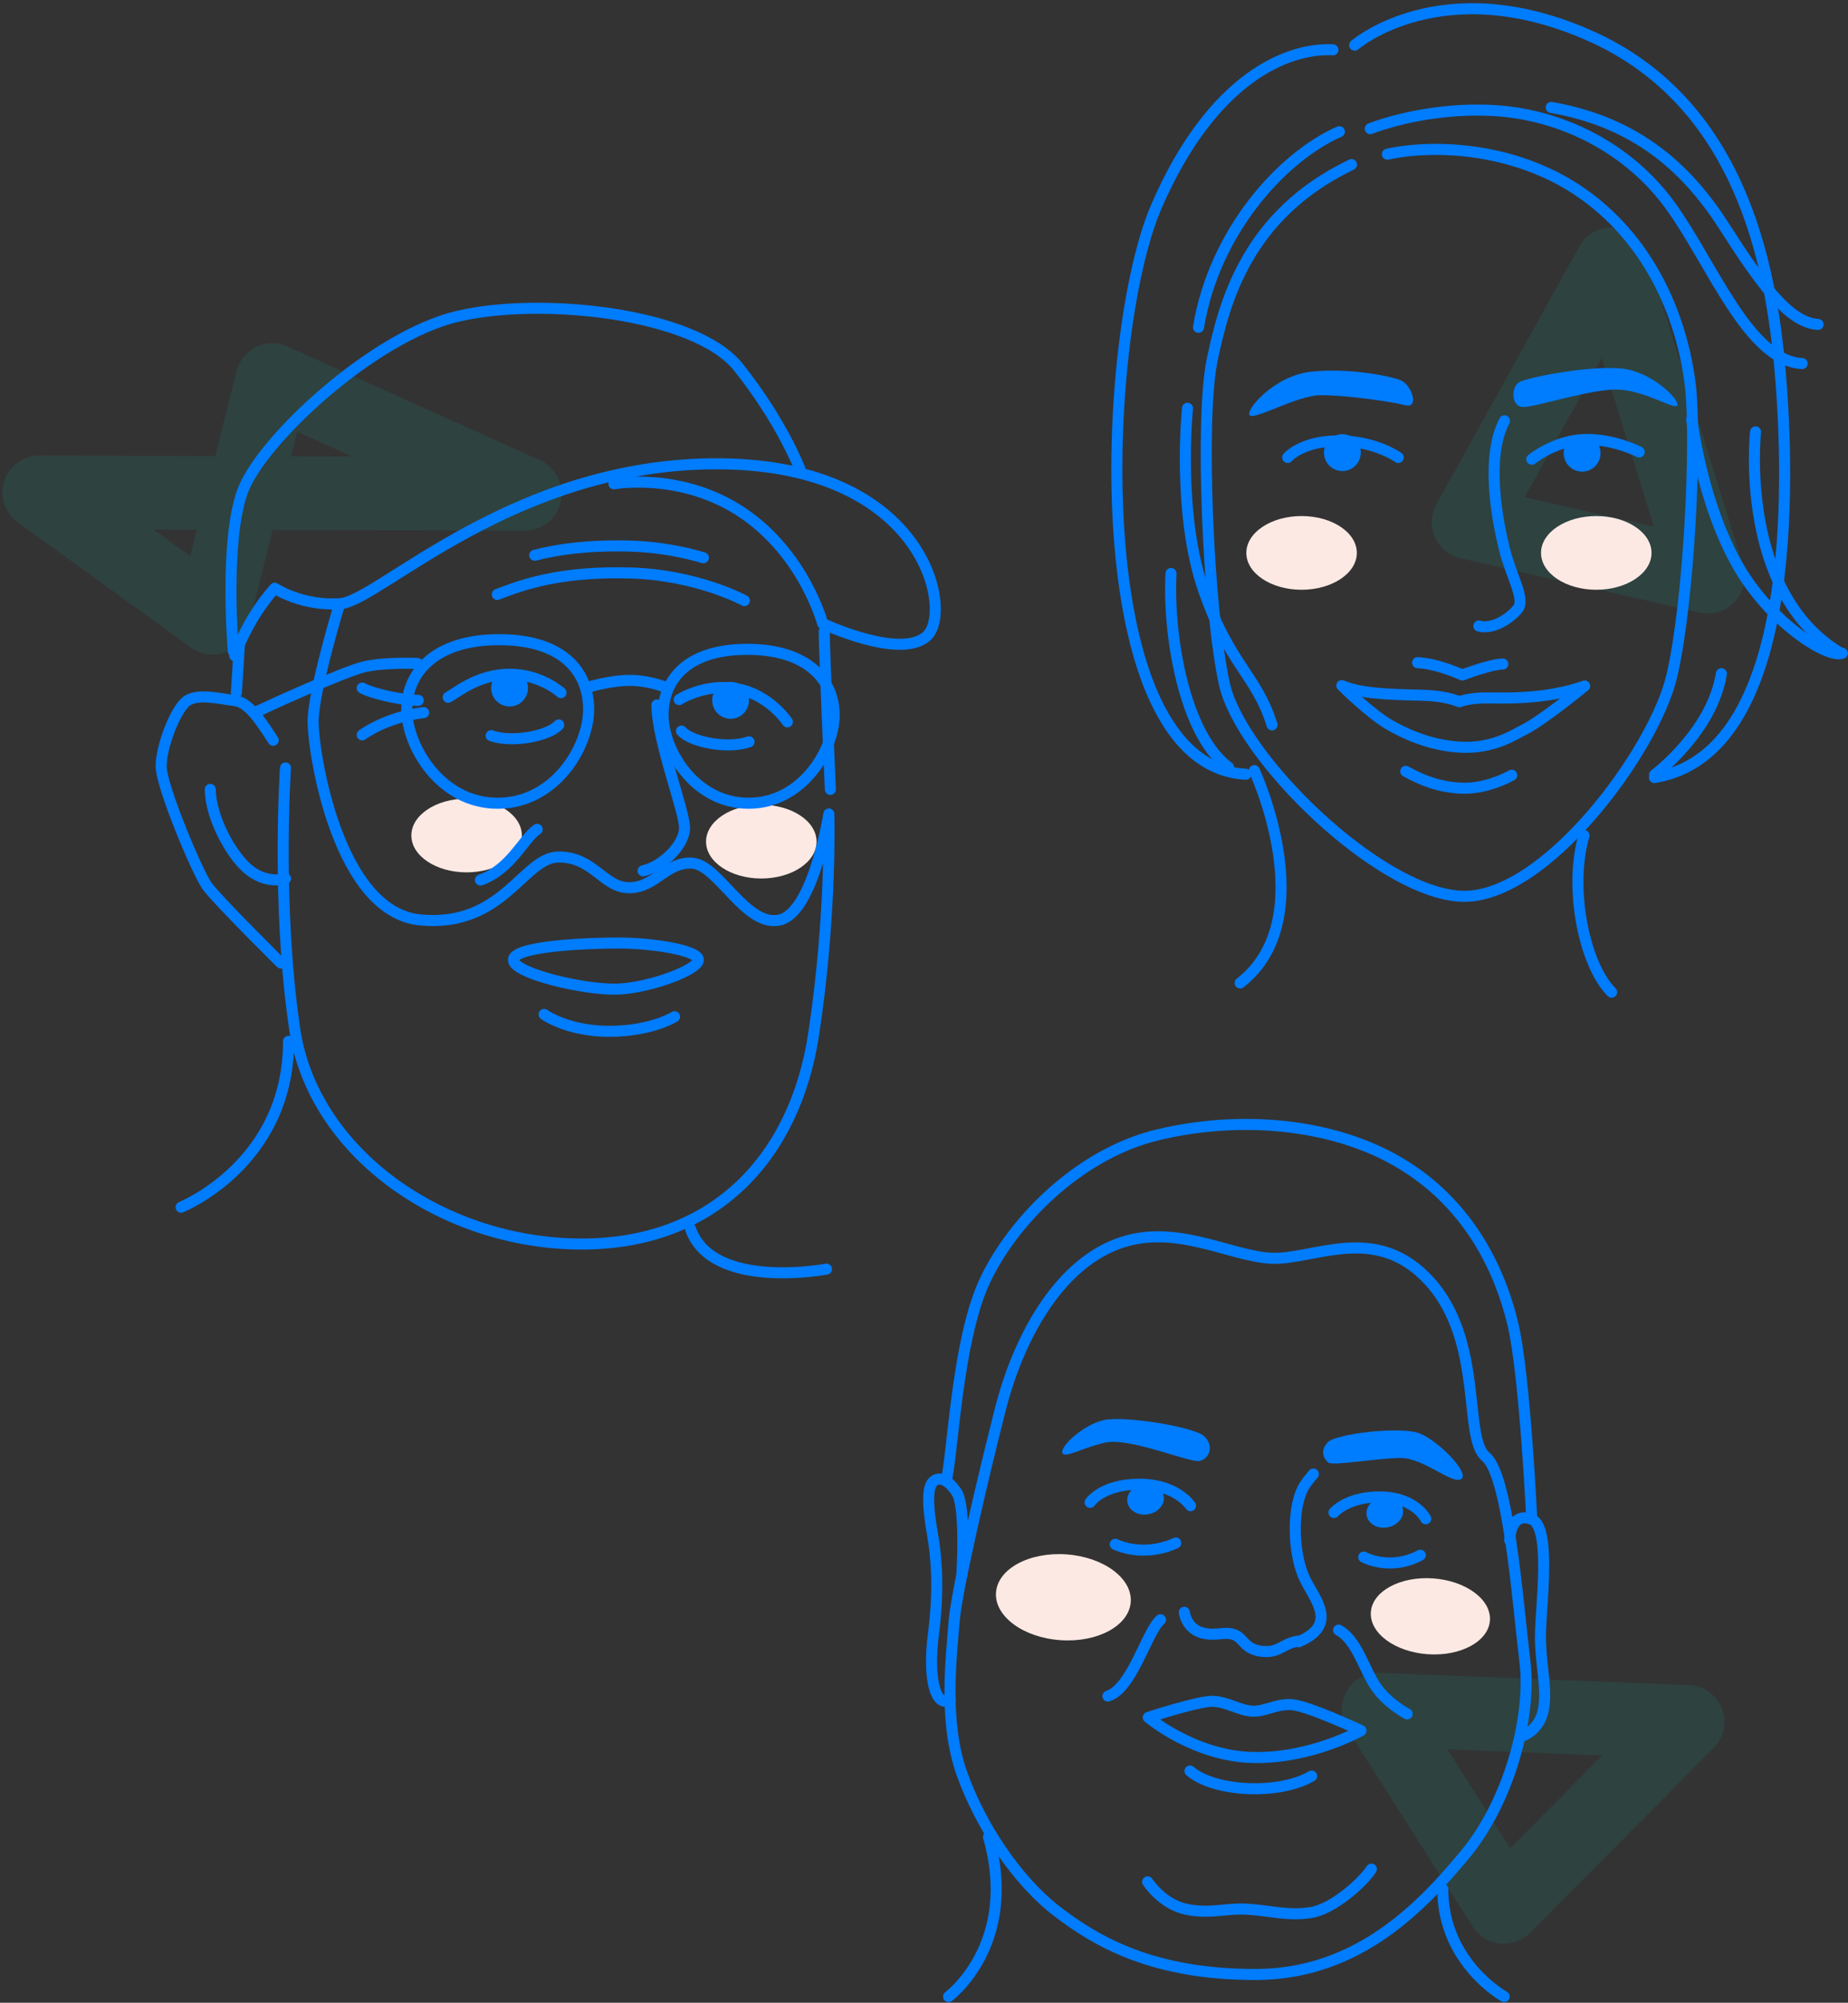 <svg width="301" height="326" viewBox="0 0 301 326" xmlns="http://www.w3.org/2000/svg"><rect x="0" y="0" width="301" height="326" fill="#333333" stroke="none"/><title>Personas</title><g fill="none" fill-rule="evenodd"><path d="M278.173 93.871L262.471 43.03l-23.267 41.99 38.97 8.851zm-3.292 186.426l-50.35-2.006 20.405 32.1 29.945-30.094zM85.468 80.376l-41.116-18.51-9.713 38.69L6.395 80.157l79.073.218z" stroke="#0CB" stroke-width="12" opacity=".1" stroke-linecap="round" stroke-linejoin="round"/><g transform="translate(26 50)"><ellipse fill="#FDE9E4" cx="50" cy="86" rx="9" ry="6"/><ellipse fill="#FDE9E4" cx="98" cy="87" rx="9" ry="6"/><path d="M20.5 75s-1.5 22.25 1.499 42.499C24.998 137.748 46.251 152.5 68.75 152.5c22 0 34.75-14.5 37.75-34s2.5-36 2.5-36-2.5 16-7.999 17.25S91 90.75 86.75 90.5s-6 4-10.25 4-5.75-5-11.5-5-9 11.5-22.501 10.25C28.998 98.5 25 72.5 25 67.5s4.25-19 4.25-19m-8.25 71c0 20-17.5 27-17.5 27" stroke="#007CFF" stroke-width="1.8" stroke-linecap="round" stroke-linejoin="round"/><path d="M81 64.75c0 5.75 4.5 17.25 4.5 20s-3.502 6.248-6.751 6.999M57.625 106.25c0 2.232 11.873 4.998 17.124 4.749 5.251-.249 13.001-3.158 13.001-4.749 0-1.59-7.625-2.75-13.001-2.75-5.376 0-17.124.518-17.124 2.75zm5 8.875s3.75 2.75 10.625 2.75 10.625-2.375 10.625-2.375M18.499 70.499c-2.749-4.249-4.251-6.251-6.5-6.5-2.249-.249-6-1.25-7.75.25S.252 71.5.251 74.75C.25 78 6.125 92 7.75 94.25s11.999 12.499 11.999 12.499M16 65.75s13.998-6.502 17.499-7.251C37 57.75 42.001 58 42.001 58" stroke="#007CFF" stroke-width="1.8" stroke-linecap="round" stroke-linejoin="round"/><path d="M55.287 54.125c-10.588 0-15.037 5.5-15.037 11.375s5.439 15.25 14.82 15.25c9.383 0 14.805-9.25 14.805-15.25s-4-11.375-14.588-11.375zm40.439 1.573c9.962 0 14.149 5.175 14.149 10.703S104.757 80.75 95.93 80.75C87.102 80.75 82 72.046 82 66.4c0-5.645 3.764-10.702 13.726-10.702z" stroke="#007CFF" stroke-width="1.8"/><path d="M69.75 61.875s3.625-1.125 6.875-1.125S82.75 62 82.75 62M47 63.5c1.375-.75 4.876-3.75 10-3.75 5.125 0 8.375 3 8.375 3m19.25 1.125s4.25-2.75 9.5-1.75 8.125 5.375 8.125 5.375" stroke="#007CFF" stroke-width="1.8" stroke-linecap="round" stroke-linejoin="round"/><circle fill="#007CFF" cx="57" cy="62" r="3"/><circle fill="#007CFF" cx="93" cy="64" r="3"/><path d="M12.25 56.75s2.003-5.999 6.501-11c0 0 4.501 3 10.75 2.5s28.247-23.002 61.748-22.751c33.501.251 38.003 24.001 33.752 28.001-4.251 4-17.002-2.001-17.002-2.001S105 40.25 95 33.5c-10-6.75-21-4.75-21-4.75" stroke="#007CFF" stroke-width="1.8" stroke-linecap="round" stroke-linejoin="round"/><path d="M12 56s-1.5-17.75 1.5-26S34.748 4.748 48.499 1.499C62.25-1.75 87.248.998 94.249 9.749c7.001 8.751 10 16.5 10 16.5m4.001 26.501c0 3.25 1 25.75 1 25.75M13.001 54.75l-.5 8m30.5 3.25C36.751 66.75 33 69.624 33 69.624M42.125 64c-2.499 0-7.249-1-9.125-2m28.499 22.999c-2.249 1.501-4.251 6.499-9.25 8.25M55 46.763c4.498-1.75 10.483-3.774 21.498-3.5 11.015.273 18.751 4.5 18.751 4.5M61.098 40.38c3.788-.967 8.65-1.662 15.4-1.494 4.75.118 8.892.971 12.065 1.904M8.252 78.5c0 4.5 3.5 11 6.499 13.25 2.999 2.25 5.748 1.249 5.748 1.249M54 69.75c3.499 1.25 9.502 0 11.001-1.75m31 2.75C92.502 72 86.499 70.75 85 69m1.463 81.012c3.498 10.115 22.156 6.572 22.156 6.572" stroke="#007CFF" stroke-width="1.8" stroke-linecap="round" stroke-linejoin="round"/></g><g transform="translate(179)"><ellipse fill="#FDE9E4" cx="33" cy="90" rx="9" ry="6"/><path d="M41.127 26.794c-16.948 8.125-20.69 22.198-22.698 31.856-2.008 9.659-.635 40.772 1.995 52.676 2.63 11.904 25.014 33.857 38.495 34.563 13.482.707 31.536-23.584 34.398-35.915 2.863-12.332 4.045-38.425 3.005-47.241-1.04-8.817-5.116-21.798-16.432-30.403-11.316-8.605-25.569-8.85-32.915-7.232" stroke="#007CFF" stroke-width="1.8" stroke-linecap="round" stroke-linejoin="round"/><ellipse fill="#FDE9E4" cx="81" cy="90" rx="9" ry="6"/><path d="M69.027 66.255c1.935.102 11.3-3.062 15.67-2.833 4.368.23 9.025 3.314 9.502 2.588.477-.726-3.375-4.871-8.079-5.869-4.704-.997-16.402 1.274-17.695 2.077-1.294.804-1.333 3.936.602 4.037z" fill="#007CFF"/><path d="M70.5 74.75s3.823-3.084 8.587-3.21c4.763-.126 8.905 2.031 8.905 2.031m-39.242.891s-3.75-2.696-9.732-2.696c-5.982 0-8.277 2.696-8.277 2.696" stroke="#007CFF" stroke-width="1.8" stroke-linecap="round" stroke-linejoin="round"/><path d="M49.838 65.95c-2.47-.63-10.052-1.673-13.81-1.62-3.757.054-10.472 3.977-11.438 3.3-.966-.676 3.842-6.432 9.886-7.117 6.045-.684 12.983.68 14.697 1.396 1.714.716 3.135 4.67.665 4.04z" fill="#007CFF"/><path d="M39.56 111.6c3.668 1.63 10.688 1.436 13.996 1.609 3.309.173 5.142 1.02 5.142 1.02s1.537-.67 4.789-.625c3.251.045 9.566.189 15.623-1.935 0 0-6.938 5.683-9.887 7.118-1.487.723-4.92 3.121-10.35 2.837-5.43-.285-9.643-2.578-11.271-3.47-3.286-1.8-8.043-6.555-8.043-6.555zm12.337-3.735c3.37.176 7.28 2.009 7.28 2.009s4.599-1.762 6.602-1.782M49.968 125.56c2.565 1.416 5.409 2.595 9.12 2.738 2.868.111 5.848-.866 8.147-2.105M38.101 8.11c-7.24-.379-19.632 4.443-28.747 25.494C.24 54.656-2.553 124.643 23.911 126.03M41.648 7.348s14.161-12.276 38.38-1.494c24.22 10.783 29.376 36.588 30.93 54.694 1.555 18.106 2.747 62.229-20.483 66.018" stroke="#007CFF" stroke-width="1.8" stroke-linecap="round" stroke-linejoin="round"/><path d="M73.66 17.485c14.388 2.506 22.483 10.44 28.267 19.506 5.785 9.066 10.45 15.568 15.193 15.817" stroke="#007CFF" stroke-width="1.8" stroke-linecap="round" stroke-linejoin="round"/><path d="M44.187 20.946s8.703-3.549 19.935-2.96c11.233.589 22.207 6.17 28.975 15.538 6.768 9.367 12.698 25.198 21.435 25.656m-7.591 11.119s-2.873 26.134 13.884 36.026" stroke="#007CFF" stroke-width="1.8" stroke-linecap="round" stroke-linejoin="round"/><path d="M96.533 68.25c.738 5.047 2.897 16.425 8.207 24.965 5.309 8.54 14.039 14.004 16.336 13.123m-81.92-84.904C29.93 25.457 18.779 37.64 16.208 53.277m-1.79 13.174s-1.72 16.683 2.476 29.17c4.198 12.487 8.768 14.228 11.29 22.371M11.731 93.347c-.523 9.987 2.131 26.144 9.36 31.532M66.049 68.5c-3.177 6-1.11 16.468 0 20.916 1.108 4.448 3.41 8.08 2.194 9.647-1.215 1.567-4.076 3.47-6.362 2.838" stroke="#007CFF" stroke-width="1.8" stroke-linecap="round" stroke-linejoin="round"/><circle fill="#007CFF" transform="rotate(3 39.643 73.677)" cx="39.643" cy="73.677" r="3"/><circle fill="#007CFF" transform="rotate(3 78.693 73.774)" cx="78.693" cy="73.774" r="3"/><path d="M90.498 126.117s9.382-7.016 10.878-16.45M25.3 125.437S36.498 149.498 23 160m56.002-24c-2.502 8.5.002 21 4.5 25.5" stroke="#007CFF" stroke-width="1.8" stroke-linecap="round" stroke-linejoin="round"/></g><g transform="translate(142 175)"><ellipse fill="#FDE9E4" transform="rotate(4 31.2 85)" cx="31.201" cy="85" rx="11" ry="7"/><ellipse fill="#FDE9E4" transform="rotate(4 90.981 88.099)" cx="90.981" cy="88.099" rx="9.721" ry="6.186"/><path d="M44.927 131.323s2.336 3.637 6.29 4.463c3.953.826 6.436-.25 10.124 0 3.688.25 6.563 1.125 10.231.523 3.669-.602 8.463-4.965 9.798-7.058M45.03 104.56s8.278-2.728 10.58-2.626c2.303.101 4.331 1.52 6.376 1.604 2.045.084 3.494-1.06 6.093-1.074 2.6-.014 11.6 4.238 11.6 4.238s-8.074 4.597-17.633 4.378c-9.558-.218-17.015-6.52-17.015-6.52zm5.868-17.114c.282 1.6 1.309 3.102 3.403 3.461 2.094.36 3.171-.368 4.728.182s1.625 2.379 4.475 2.702c2.85.322 3.28-1.19 5.866-1.645" stroke="#007CFF" stroke-width="1.8" stroke-linecap="round" stroke-linejoin="round"/><path d="M74.333 63.059c.745.63 8.227-.767 11.915-.723 3.69.044 8.252 4.324 9.743 3.426 1.492-.897-3.635-6.214-6.77-7.438-3.134-1.223-13.678.079-14.96 1.447s-.674 2.657.072 3.288zm-20.926-.247c1.583-.365 2.379-2.473.74-4.02-1.64-1.545-13.099-3.39-16.388-2.63-3.289.76-6.988 4.179-6.735 5.275.253 1.096 2.922-.674 6.941-1.602 4.02-.928 13.858 3.343 15.442 2.977z" fill="#007CFF"/><path d="M75.279 71.2s2.194-2.636 7.722-2.528c5.528.108 7.226 3.55 7.226 3.55m-38.323-2.123s-2.25-3.5-8.313-3.5c-6.062 0-8.034 2.95-8.034 2.95m44.566 8.911s4.223 2.35 9.212-.308m-49.688-1.773c5.159 2.263 9.862-.216 9.862-.216M47.016 88.66c-2.237 1.939-4.571 11.12-8.557 12.43m37.57-10.741c3 1.625 4.14 6.398 6.07 9.199 1.93 2.8 5.097 4.432 5.097 4.432" stroke="#007CFF" stroke-width="1.8" stroke-linecap="round" stroke-linejoin="round"/><path d="M12.177 65.802c1.006-4.366 1.762-22.396 6.05-31.91 4.288-9.515 15.104-20.976 28.358-24.168 13.255-3.192 28.737-2.02 39.957 4.887 11.22 6.907 15.938 17.795 17.885 25.956 1.946 8.161 3.063 31.657 3.063 31.657" stroke="#007CFF" stroke-width="1.8" stroke-linecap="round" stroke-linejoin="round"/><path d="M103.903 75.723s0-4.624 3.463-3.478c3.463 1.146 1.538 14.479 1.538 19.104s1.125 8.375.5 11.875-3.5 4.375-3.5 4.375m-93.126-5.876c-2.557 1.34-3.623-3.913-2.748-10.664.874-6.752.611-12.04-.17-16.472-.782-4.431-.833-7.214 0-8.25.832-1.035 2.396-.803 3.96 1.587s.845 13.432.845 13.432" stroke="#007CFF" stroke-width="1.8" stroke-linecap="round" stroke-linejoin="round"/><ellipse fill="#007CFF" transform="rotate(-10 83.551 71.163)" cx="83.551" cy="71.163" rx="3" ry="2.5"/><ellipse fill="#007CFF" transform="rotate(-10 44.59 69.03)" cx="44.589" cy="69.031" rx="3" ry="2.5"/><path d="M13.382 89.198c-.364 5.14-1.783 15.8 1.257 24.403 3.04 8.602 9.064 17.568 15.522 22.521 6.457 4.954 15.653 10.314 32.402 10.28 16.748-.034 27.208-11.27 34.116-19.597 6.908-8.326 10.85-21.968 9.692-31.41-1.157-9.443-2.668-30.246-6.375-33.274-3.707-3.027-.301-18.738-9.083-28.48s-18.899-3.522-25.807-3.827c-6.908-.305-15.94-5.971-25.443-2.198-9.502 3.774-15.8 15.297-18.715 26.739-2.916 11.442-7.202 29.703-7.566 34.843zM19.002 124c4.998 17.5-6.5 26-6.5 26m39.32-36.72c4.04 3.476 14.648 3.89 19.818.82" stroke="#007CFF" stroke-width="1.8" stroke-linecap="round" stroke-linejoin="round"/><path d="M71.922 64.941c-1.307 1.528-1.916 2.354-2.407 4.2-.992 3.73-.618 9.402.971 12.782 1.59 3.379 5.64 7.508-.971 10.324m23.483 40.251c0 12.002 10.004 17.502 10.004 17.502" stroke="#007CFF" stroke-width="1.8" stroke-linecap="round" stroke-linejoin="round"/></g></g></svg>
